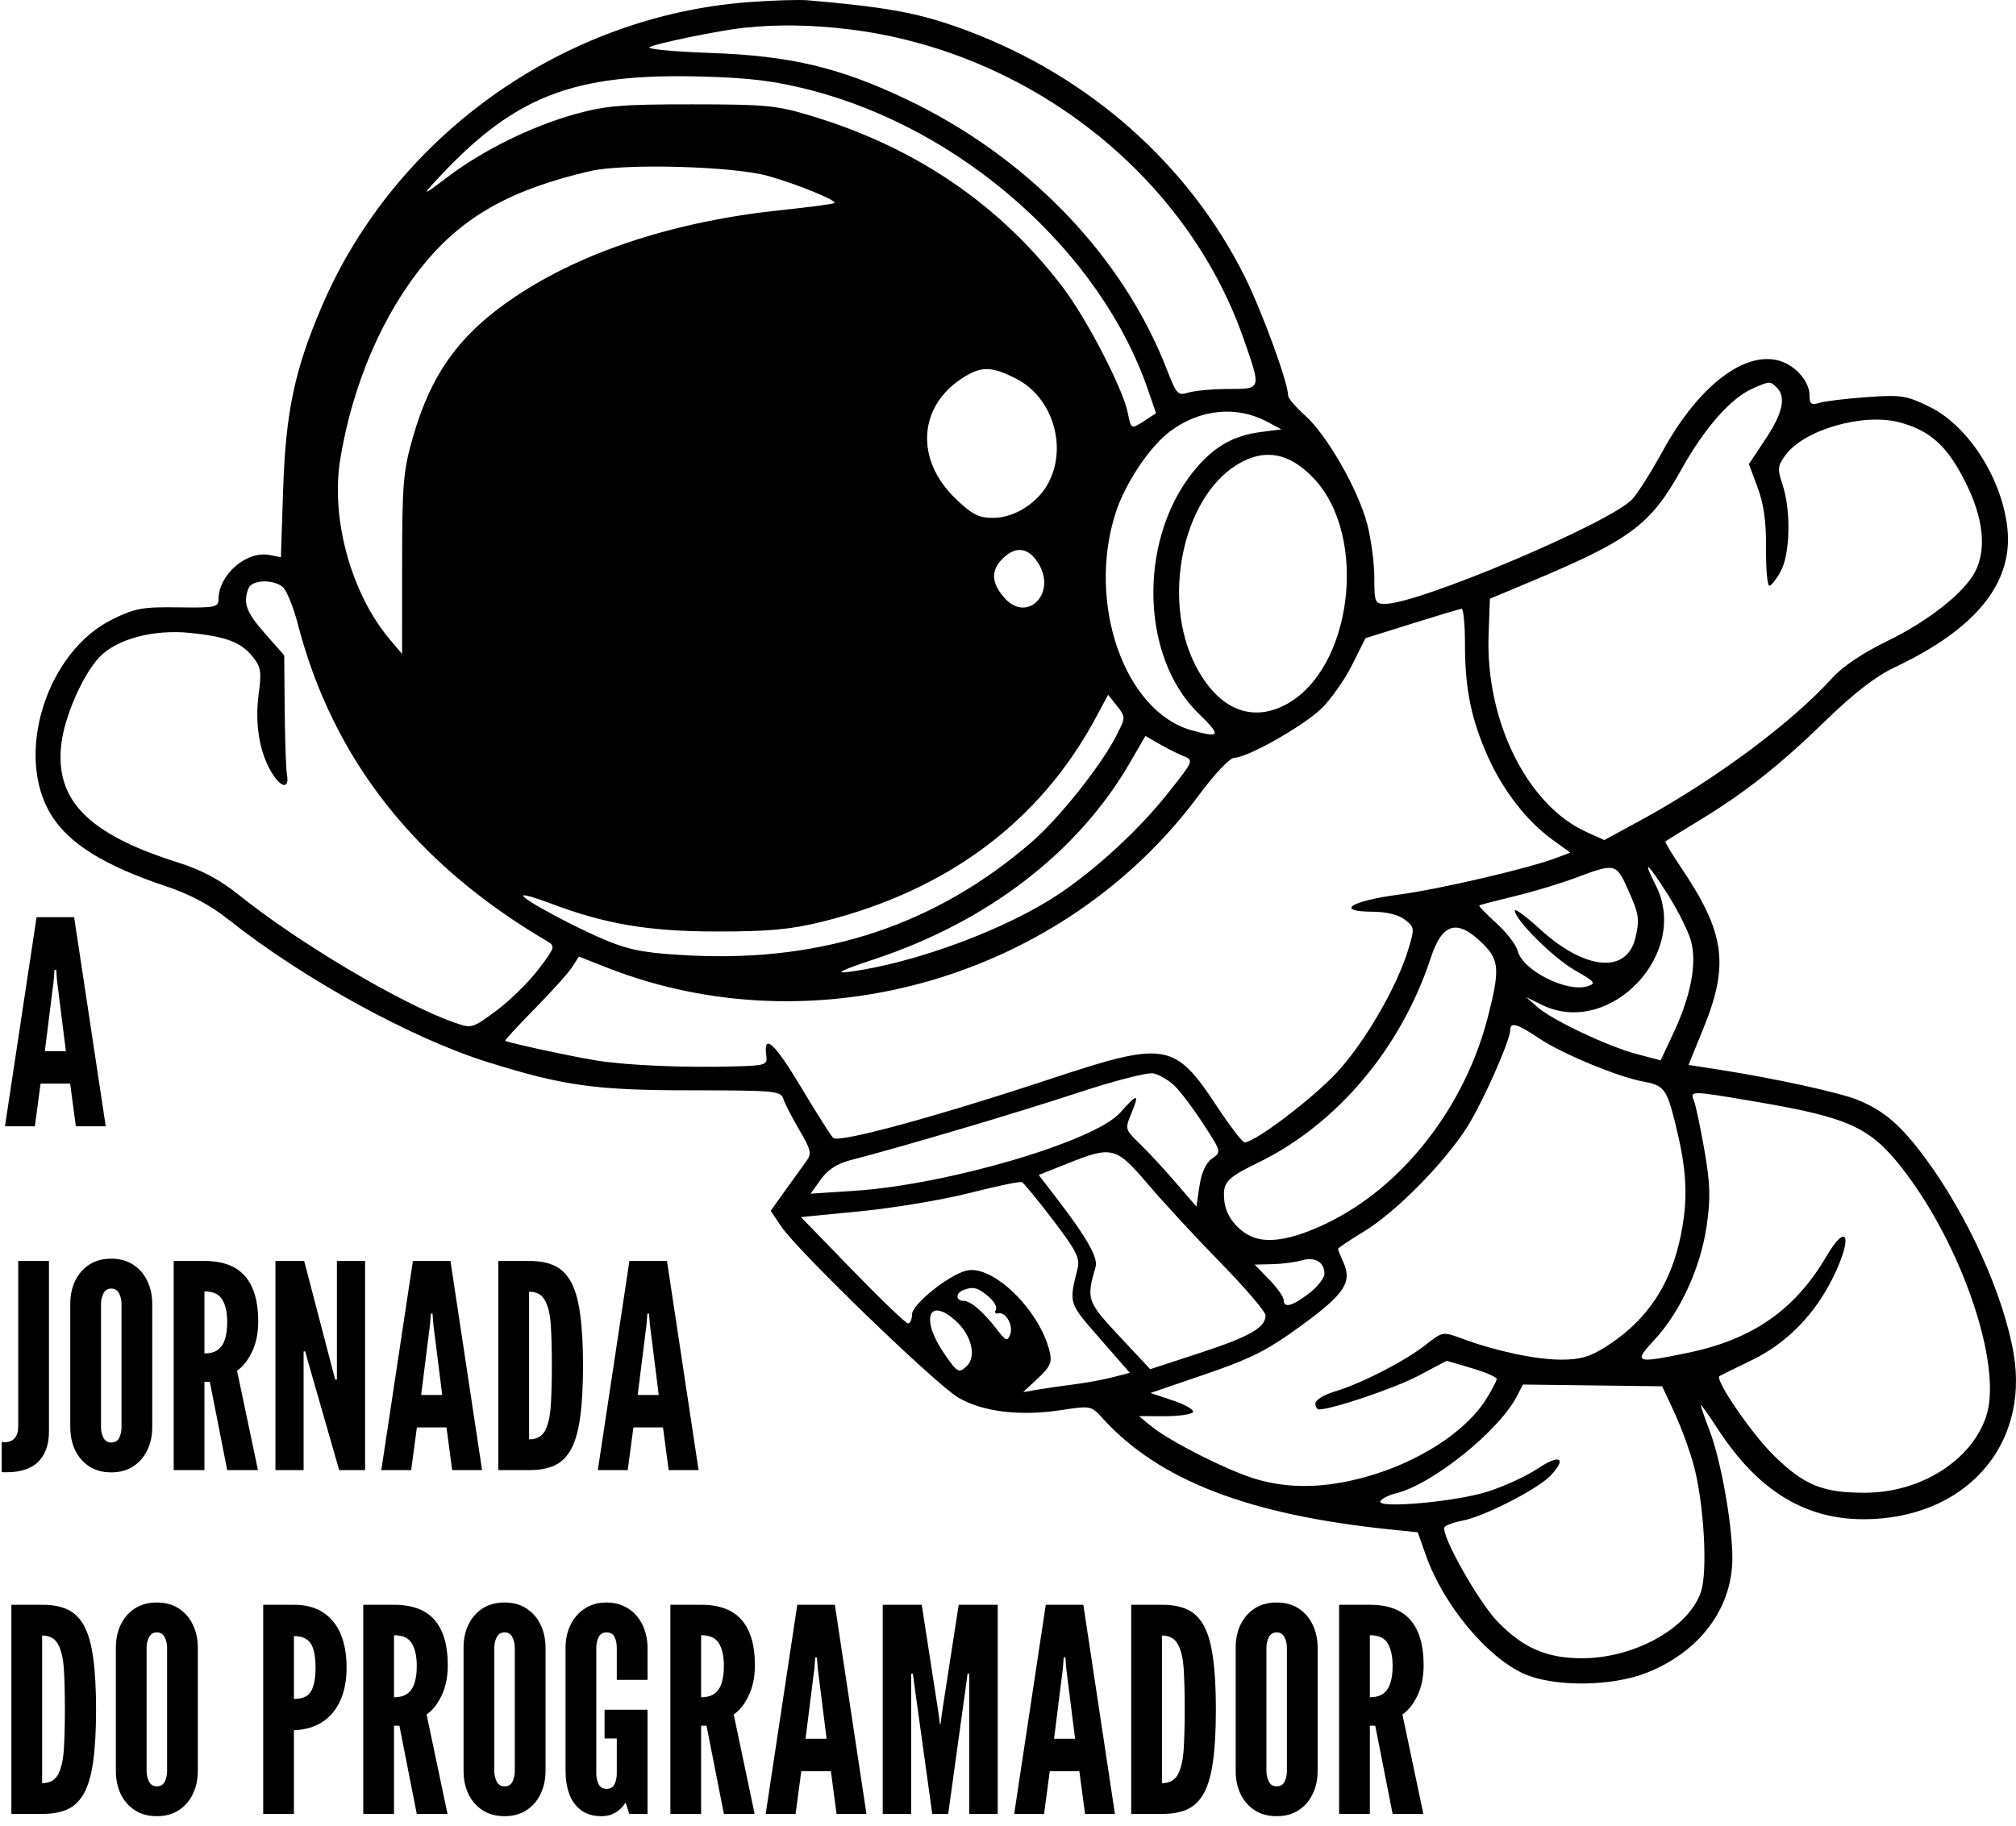 <svg width="170" height="154" viewBox="0 0 170 154" fill="none" xmlns="http://www.w3.org/2000/svg">
<path d="M0.42 95L3.084 77.36H6.252L8.916 95H6.396L5.916 91.4H3.42L2.94 95H0.42ZM3.78 88.664H5.556L4.812 82.736L4.74 81.8H4.596L4.524 82.736L3.78 88.664Z" fill="currentColor"/>
<path d="M0.144 124.168V121.624C0.256 121.64 0.34 121.648 0.396 121.648C0.756 121.648 1.036 121.536 1.236 121.312C1.436 121.08 1.536 120.752 1.536 120.328V106.36H4.128V120.736C4.128 121.496 3.988 122.132 3.708 122.644C3.436 123.156 3.036 123.54 2.508 123.796C1.98 124.052 1.34 124.18 0.588 124.18C0.516 124.18 0.444 124.18 0.372 124.18C0.3 124.18 0.224 124.176 0.144 124.168Z" fill="currentColor"/>
<path d="M9.382 124.192C8.662 124.192 8.042 124.024 7.522 123.688C7.01 123.352 6.614 122.896 6.334 122.32C6.062 121.744 5.926 121.096 5.926 120.376V109.984C5.926 109.256 6.062 108.608 6.334 108.04C6.614 107.464 7.01 107.008 7.522 106.672C8.042 106.336 8.662 106.168 9.382 106.168C10.102 106.168 10.718 106.336 11.23 106.672C11.75 107.008 12.146 107.464 12.418 108.04C12.698 108.616 12.838 109.264 12.838 109.984V120.376C12.838 121.096 12.698 121.744 12.418 122.32C12.146 122.896 11.75 123.352 11.23 123.688C10.718 124.024 10.102 124.192 9.382 124.192ZM9.382 121.672C9.702 121.672 9.926 121.54 10.054 121.276C10.182 121.004 10.246 120.704 10.246 120.376V109.984C10.246 109.656 10.178 109.36 10.042 109.096C9.906 108.824 9.686 108.688 9.382 108.688C9.086 108.688 8.866 108.824 8.722 109.096C8.586 109.36 8.518 109.656 8.518 109.984V120.376C8.518 120.704 8.586 121.004 8.722 121.276C8.858 121.54 9.078 121.672 9.382 121.672Z" fill="currentColor"/>
<path d="M14.648 124V106.36H17.239C18.791 106.36 19.936 106.792 20.672 107.656C21.407 108.512 21.776 109.776 21.776 111.448C21.776 112.44 21.599 113.3 21.247 114.028C20.904 114.748 20.483 115.276 19.988 115.612L21.752 124H19.16L17.695 116.56H17.239V124H14.648ZM17.239 114.16C17.72 114.16 18.099 114.056 18.38 113.848C18.66 113.632 18.86 113.328 18.98 112.936C19.099 112.544 19.16 112.08 19.16 111.544C19.16 110.704 19.02 110.06 18.739 109.612C18.468 109.156 17.968 108.928 17.239 108.928V114.16Z" fill="currentColor"/>
<path d="M23.226 124V106.36H25.65L28.05 115.552L28.266 116.368H28.41V106.36H30.786V124H28.602L25.962 114.808L25.746 113.992H25.602V124H23.226Z" fill="currentColor"/>
<path d="M32.154 124L34.818 106.36H37.986L40.65 124H38.13L37.65 120.4H35.154L34.674 124H32.154ZM35.514 117.664H37.29L36.546 111.736L36.474 110.8H36.33L36.258 111.736L35.514 117.664Z" fill="currentColor"/>
<path d="M42.023 124V106.36H44.663C45.495 106.36 46.199 106.496 46.775 106.768C47.35 107.04 47.815 107.504 48.166 108.16C48.519 108.816 48.77 109.716 48.922 110.86C49.083 112.004 49.163 113.448 49.163 115.192C49.163 116.944 49.083 118.392 48.922 119.536C48.77 120.672 48.519 121.568 48.166 122.224C47.815 122.872 47.35 123.332 46.775 123.604C46.199 123.868 45.495 124 44.663 124H42.023ZM44.614 121.408C45.255 121.408 45.706 121.156 45.971 120.652C46.234 120.148 46.395 119.428 46.45 118.492C46.507 117.556 46.535 116.444 46.535 115.156C46.535 113.852 46.507 112.74 46.45 111.82C46.395 110.892 46.23 110.184 45.959 109.696C45.694 109.2 45.246 108.952 44.614 108.952V121.408Z" fill="currentColor"/>
<path d="M50.412 124L53.076 106.36H56.244L58.908 124H56.388L55.908 120.4H53.412L52.932 124H50.412ZM53.772 117.664H55.548L54.804 111.736L54.732 110.8H54.588L54.516 111.736L53.772 117.664Z" fill="currentColor"/>
<path d="M0.96 153V135.36H3.6C4.432 135.36 5.136 135.496 5.712 135.768C6.288 136.04 6.752 136.504 7.104 137.16C7.456 137.816 7.708 138.716 7.86 139.86C8.02 141.004 8.1 142.448 8.1 144.192C8.1 145.944 8.02 147.392 7.86 148.536C7.708 149.672 7.456 150.568 7.104 151.224C6.752 151.872 6.288 152.332 5.712 152.604C5.136 152.868 4.432 153 3.6 153H0.96ZM3.552 150.408C4.192 150.408 4.644 150.156 4.908 149.652C5.172 149.148 5.332 148.428 5.388 147.492C5.444 146.556 5.472 145.444 5.472 144.156C5.472 142.852 5.444 141.74 5.388 140.82C5.332 139.892 5.168 139.184 4.896 138.696C4.632 138.2 4.184 137.952 3.552 137.952V150.408Z" fill="currentColor"/>
<path d="M13.226 153.192C12.506 153.192 11.886 153.024 11.366 152.688C10.854 152.352 10.458 151.896 10.178 151.32C9.906 150.744 9.77 150.096 9.77 149.376V138.984C9.77 138.256 9.906 137.608 10.178 137.04C10.458 136.464 10.854 136.008 11.366 135.672C11.886 135.336 12.506 135.168 13.226 135.168C13.946 135.168 14.562 135.336 15.074 135.672C15.594 136.008 15.99 136.464 16.262 137.04C16.542 137.616 16.682 138.264 16.682 138.984V149.376C16.682 150.096 16.542 150.744 16.262 151.32C15.99 151.896 15.594 152.352 15.074 152.688C14.562 153.024 13.946 153.192 13.226 153.192ZM13.226 150.672C13.546 150.672 13.77 150.54 13.898 150.276C14.026 150.004 14.09 149.704 14.09 149.376V138.984C14.09 138.656 14.022 138.36 13.886 138.096C13.75 137.824 13.53 137.688 13.226 137.688C12.93 137.688 12.71 137.824 12.566 138.096C12.43 138.36 12.362 138.656 12.362 138.984V149.376C12.362 149.704 12.43 150.004 12.566 150.276C12.702 150.54 12.922 150.672 13.226 150.672Z" fill="currentColor"/>
<path d="M22.194 153V135.36H24.786C25.77 135.36 26.59 135.576 27.246 136.008C27.91 136.44 28.406 137.052 28.734 137.844C29.062 138.636 29.226 139.568 29.226 140.64C29.226 141.712 29.054 142.636 28.71 143.412C28.366 144.188 27.862 144.796 27.198 145.236C26.542 145.668 25.738 145.904 24.786 145.944V153H22.194ZM24.786 143.304C25.242 143.304 25.602 143.216 25.866 143.04C26.13 142.856 26.318 142.568 26.43 142.176C26.55 141.784 26.61 141.28 26.61 140.664C26.61 140.04 26.55 139.532 26.43 139.14C26.318 138.748 26.126 138.46 25.854 138.276C25.59 138.092 25.234 138 24.786 138V143.304Z" fill="currentColor"/>
<path d="M30.632 153V135.36H33.224C34.776 135.36 35.92 135.792 36.656 136.656C37.392 137.512 37.76 138.776 37.76 140.448C37.76 141.44 37.584 142.3 37.232 143.028C36.888 143.748 36.468 144.276 35.972 144.612L37.736 153H35.144L33.68 145.56H33.224V153H30.632ZM33.224 143.16C33.704 143.16 34.084 143.056 34.364 142.848C34.644 142.632 34.844 142.328 34.964 141.936C35.084 141.544 35.144 141.08 35.144 140.544C35.144 139.704 35.004 139.06 34.724 138.612C34.452 138.156 33.952 137.928 33.224 137.928V143.16Z" fill="currentColor"/>
<path d="M42.546 153.192C41.826 153.192 41.206 153.024 40.686 152.688C40.174 152.352 39.778 151.896 39.498 151.32C39.226 150.744 39.09 150.096 39.09 149.376V138.984C39.09 138.256 39.226 137.608 39.498 137.04C39.778 136.464 40.174 136.008 40.686 135.672C41.206 135.336 41.826 135.168 42.546 135.168C43.266 135.168 43.882 135.336 44.394 135.672C44.914 136.008 45.31 136.464 45.582 137.04C45.862 137.616 46.002 138.264 46.002 138.984V149.376C46.002 150.096 45.862 150.744 45.582 151.32C45.31 151.896 44.914 152.352 44.394 152.688C43.882 153.024 43.266 153.192 42.546 153.192ZM42.546 150.672C42.866 150.672 43.09 150.54 43.218 150.276C43.346 150.004 43.41 149.704 43.41 149.376V138.984C43.41 138.656 43.342 138.36 43.206 138.096C43.07 137.824 42.85 137.688 42.546 137.688C42.25 137.688 42.03 137.824 41.886 138.096C41.75 138.36 41.682 138.656 41.682 138.984V149.376C41.682 149.704 41.75 150.004 41.886 150.276C42.022 150.54 42.242 150.672 42.546 150.672Z" fill="currentColor"/>
<path d="M50.739 153.192C50.028 153.192 49.447 153.024 48.999 152.688C48.551 152.352 48.219 151.896 48.004 151.32C47.795 150.744 47.691 150.096 47.691 149.376V138.984C47.691 138.272 47.831 137.628 48.111 137.052C48.392 136.476 48.791 136.02 49.312 135.684C49.831 135.34 50.444 135.168 51.148 135.168C51.684 135.168 52.163 135.268 52.587 135.468C53.02 135.66 53.383 135.932 53.679 136.284C53.983 136.636 54.212 137.044 54.364 137.508C54.523 137.964 54.603 138.456 54.603 138.984V141.696H52.011V138.984C52.011 138.632 51.947 138.328 51.819 138.072C51.691 137.816 51.468 137.688 51.148 137.688C50.836 137.688 50.611 137.824 50.475 138.096C50.347 138.36 50.283 138.656 50.283 138.984V149.592C50.283 149.936 50.352 150.24 50.487 150.504C50.623 150.76 50.843 150.888 51.148 150.888C51.468 150.888 51.691 150.76 51.819 150.504C51.947 150.24 52.011 149.936 52.011 149.592V146.64H50.98V144.216H54.603V153H53.068L52.755 152.04C52.532 152.4 52.243 152.684 51.892 152.892C51.547 153.092 51.163 153.192 50.739 153.192Z" fill="currentColor"/>
<path d="M56.53 153V135.36H59.122C60.674 135.36 61.818 135.792 62.554 136.656C63.29 137.512 63.658 138.776 63.658 140.448C63.658 141.44 63.482 142.3 63.13 143.028C62.786 143.748 62.366 144.276 61.87 144.612L63.634 153H61.042L59.578 145.56H59.122V153H56.53ZM59.122 143.16C59.602 143.16 59.982 143.056 60.262 142.848C60.542 142.632 60.742 142.328 60.862 141.936C60.982 141.544 61.042 141.08 61.042 140.544C61.042 139.704 60.902 139.06 60.622 138.612C60.35 138.156 59.85 137.928 59.122 137.928V143.16Z" fill="currentColor"/>
<path d="M64.568 153L67.232 135.36H70.4L73.064 153H70.544L70.064 149.4H67.568L67.088 153H64.568ZM67.928 146.664H69.704L68.96 140.736L68.888 139.8H68.744L68.672 140.736L67.928 146.664Z" fill="currentColor"/>
<path d="M74.436 153V135.36H77.725L79.141 144.504L79.26 145.44H79.308L79.428 144.504L80.844 135.36H84.132V153H81.733V141.168H81.588L81.493 141.912L79.957 153H78.612L77.076 141.912L76.981 141.168H76.837V153H74.436Z" fill="currentColor"/>
<path d="M85.522 153L88.186 135.36H91.353L94.017 153H91.498L91.017 149.4H88.522L88.041 153H85.522ZM88.882 146.664H90.657L89.913 140.736L89.841 139.8H89.698L89.626 140.736L88.882 146.664Z" fill="currentColor"/>
<path d="M95.39 153V135.36H98.03C98.862 135.36 99.566 135.496 100.142 135.768C100.718 136.04 101.182 136.504 101.534 137.16C101.886 137.816 102.138 138.716 102.29 139.86C102.45 141.004 102.53 142.448 102.53 144.192C102.53 145.944 102.45 147.392 102.29 148.536C102.138 149.672 101.886 150.568 101.534 151.224C101.182 151.872 100.718 152.332 100.142 152.604C99.566 152.868 98.862 153 98.03 153H95.39ZM97.982 150.408C98.622 150.408 99.074 150.156 99.338 149.652C99.602 149.148 99.762 148.428 99.818 147.492C99.874 146.556 99.902 145.444 99.902 144.156C99.902 142.852 99.874 141.74 99.818 140.82C99.762 139.892 99.598 139.184 99.326 138.696C99.062 138.2 98.614 137.952 97.982 137.952V150.408Z" fill="currentColor"/>
<path d="M107.655 153.192C106.935 153.192 106.315 153.024 105.795 152.688C105.283 152.352 104.887 151.896 104.607 151.32C104.335 150.744 104.199 150.096 104.199 149.376V138.984C104.199 138.256 104.335 137.608 104.607 137.04C104.887 136.464 105.283 136.008 105.795 135.672C106.315 135.336 106.935 135.168 107.655 135.168C108.375 135.168 108.991 135.336 109.503 135.672C110.023 136.008 110.419 136.464 110.691 137.04C110.971 137.616 111.111 138.264 111.111 138.984V149.376C111.111 150.096 110.971 150.744 110.691 151.32C110.419 151.896 110.023 152.352 109.503 152.688C108.991 153.024 108.375 153.192 107.655 153.192ZM107.655 150.672C107.975 150.672 108.199 150.54 108.327 150.276C108.455 150.004 108.519 149.704 108.519 149.376V138.984C108.519 138.656 108.451 138.36 108.315 138.096C108.179 137.824 107.959 137.688 107.655 137.688C107.359 137.688 107.139 137.824 106.995 138.096C106.859 138.36 106.791 138.656 106.791 138.984V149.376C106.791 149.704 106.859 150.004 106.995 150.276C107.131 150.54 107.351 150.672 107.655 150.672Z" fill="currentColor"/>
<path d="M112.921 153V135.36H115.513C117.065 135.36 118.209 135.792 118.945 136.656C119.681 137.512 120.049 138.776 120.049 140.448C120.049 141.44 119.873 142.3 119.521 143.028C119.177 143.748 118.757 144.276 118.261 144.612L120.025 153H117.433L115.969 145.56H115.513V153H112.921ZM115.513 143.16C115.993 143.16 116.373 143.056 116.653 142.848C116.933 142.632 117.133 142.328 117.253 141.936C117.373 141.544 117.433 141.08 117.433 140.544C117.433 139.704 117.293 139.06 117.013 138.612C116.741 138.156 116.241 137.928 115.513 137.928V143.16Z" fill="currentColor"/>
<path fill-rule="evenodd" clip-rule="evenodd" d="M63.139 0.179C47.515 1.344 33.36 11.408 27.181 25.742C24.859 31.13 24.095 34.715 23.878 41.236L23.687 46.996L22.718 46.811C20.773 46.44 18.425 48.487 18.425 50.554C18.425 51.218 18.133 51.277 15.039 51.229C12.062 51.183 11.393 51.302 9.513 52.222C3.916 54.956 1.182 63.673 4.326 68.755C5.815 71.161 8.818 73.026 13.974 74.745C16.037 75.433 17.711 76.328 19.325 77.607C25.616 82.59 34.724 87.592 41.167 89.601C47.562 91.595 50.216 91.962 58.276 91.967C65.362 91.971 65.843 92.017 66.059 92.698C66.187 93.097 66.794 94.277 67.409 95.319C68.363 96.935 68.456 97.315 68.034 97.888C67.762 98.259 66.966 99.365 66.264 100.347L64.988 102.132L65.881 103.456C67.285 105.534 78.916 116.778 80.808 117.885C82.87 119.092 86.024 119.472 89.517 118.936C91.959 118.56 92.018 118.572 92.957 119.609C97.702 124.849 105.264 127.776 117.244 129.009L119.552 129.246L120.252 131.222C121.706 135.327 125.333 139.723 128.446 141.154C130.95 142.304 135.869 142.278 138.853 141.097C143.333 139.325 146.073 135.662 146.081 131.435C146.086 128.607 145.124 123.198 144.172 120.695C143.752 119.593 143.409 118.608 143.409 118.505C143.409 118.402 144.095 119.365 144.933 120.647C148.251 125.718 152.199 128.145 157.131 128.145C165.623 128.145 171.159 122.018 169.793 114.132C168.943 109.222 165.952 102.591 162.415 97.774C160.341 94.951 158.911 93.707 156.682 92.788C155.173 92.167 149.715 90.969 145.096 90.247L142.387 89.824L143.656 86.699C145.837 81.329 145.455 78.655 141.719 73.118C140.956 71.986 140.379 71.019 140.437 70.968C140.495 70.918 141.746 70.145 143.218 69.251C147.134 66.873 150.042 64.577 153.967 60.766C156.373 58.43 158.184 57.035 159.806 56.269C166.554 53.082 169.699 49.249 169.288 44.716C168.905 40.5 166.02 35.931 162.722 34.32C160.745 33.354 160.328 33.289 157.439 33.495C155.714 33.618 153.915 33.834 153.442 33.974C152.707 34.192 152.582 34.087 152.582 33.246C152.582 32.664 152.154 31.866 151.535 31.292C148.615 28.588 143.786 31.485 140.171 38.11C139.241 39.812 138.099 41.615 137.633 42.114C135.78 44.101 119.641 50.936 116.803 50.936C115.945 50.936 115.89 50.801 115.89 48.726C115.89 47.51 115.624 45.492 115.3 44.24C114.547 41.336 111.926 36.736 110.068 35.06C109.276 34.345 108.628 33.597 108.628 33.397C108.628 32.294 106.414 26.228 104.927 23.261C100.221 13.864 91.87 6.464 81.621 2.611C77.667 1.125 75.053 0.624 68.113 0.024C67.377 -0.04 65.139 0.03 63.139 0.179ZM71.563 2.468C86.73 4.308 100.045 14.742 104.862 28.561C106.37 32.888 106.396 32.803 103.563 32.81C102.25 32.814 100.745 32.95 100.219 33.113C99.328 33.388 99.206 33.259 98.409 31.198C94.689 21.573 86.591 13.179 76.35 8.334C70.721 5.671 66.61 4.703 59.935 4.468C56.803 4.358 54.481 4.136 54.775 3.975C55.369 3.65 60.678 2.563 62.762 2.34C65.524 2.045 68.424 2.087 71.563 2.468ZM68.295 7.584C81.149 10.889 92.785 21.209 96.8 32.866L97.485 34.854L96.572 35.451C95.371 36.237 95.385 36.243 95.098 34.808C94.692 32.777 91.634 26.877 89.608 24.215C84.355 17.315 77.318 12.496 68.604 9.833C65.495 8.883 64.737 8.806 58.367 8.801C52.48 8.796 51.059 8.914 48.525 9.618C44.821 10.648 40.708 12.676 37.727 14.942C35.752 16.444 35.593 16.512 36.581 15.43C43.278 8.093 48.212 6.147 59.322 6.459C63.26 6.569 65.386 6.836 68.295 7.584ZM64.759 14.839C67.219 15.53 70.593 16.907 70.365 17.125C70.283 17.204 68.248 17.474 65.843 17.727C56.959 18.658 49.16 21.198 43.46 25.016C38.782 28.149 36.359 31.482 34.808 36.914C34.003 39.733 33.91 40.836 33.908 47.608L33.905 55.159L32.85 53.907C29.6 50.045 27.868 43.709 28.695 38.708C29.742 32.379 32.286 26.475 35.8 22.22C39.107 18.215 43.126 15.974 49.767 14.43C52.62 13.766 61.839 14.018 64.759 14.839ZM85.693 31.945C88.703 33.476 90.007 37.557 88.465 40.622C87.575 42.392 85.579 43.683 83.734 43.683C82.529 43.683 81.968 43.394 80.579 42.061C77.115 38.733 77.434 34.181 81.299 31.797C82.795 30.874 83.643 30.903 85.693 31.945ZM149.83 32.69C150.629 33.488 150.332 34.85 148.883 37.03L147.477 39.144L148.214 41.127C148.736 42.53 148.943 44.032 148.923 46.26C148.907 47.992 149.032 49.409 149.2 49.409C149.367 49.409 149.803 48.851 150.169 48.169C150.962 46.687 151.033 43.04 150.311 40.874C149.872 39.557 149.898 39.294 150.557 38.393C152.128 36.244 157.121 34.808 160.181 35.625C162.774 36.318 164.211 37.624 165.741 40.679C167.259 43.708 167.537 46.324 166.546 48.239C165.634 50.001 162.558 52.422 159.125 54.082C157.145 55.039 155.394 56.209 154.56 57.131C151.09 60.967 144.616 65.779 138.297 69.219L135.286 70.858L133.799 70.189C128.801 67.937 125.262 60.823 125.526 53.554L125.636 50.503L129.076 49.061C137.505 45.527 139.179 44.279 141.795 39.579C143.733 36.097 145.96 33.571 147.805 32.764C149.24 32.135 149.274 32.134 149.83 32.69ZM106.852 35.57L108.054 36.215L106.334 36.438C104.103 36.727 102.544 37.577 100.983 39.352C95.983 45.04 96.024 55.273 101.067 60.178C103.015 62.073 102.932 62.278 100.495 61.601C94.841 60.033 91.633 50.908 94.063 43.301C94.873 40.766 96.963 37.641 98.712 36.349C101.217 34.5 104.306 34.204 106.852 35.57ZM110.785 40.352C115.445 45.278 114.015 56.548 108.36 59.466C105.43 60.978 102.665 59.749 100.799 56.106C97.956 50.555 99.713 42.047 104.288 39.211C106.591 37.784 108.707 38.155 110.785 40.352ZM87.577 47.544C89.128 50.091 86.573 52.605 84.674 50.4C83.582 49.133 83.544 48.122 84.548 47.119C85.656 46.012 86.736 46.164 87.577 47.544ZM23.836 49.505C24.16 49.767 24.736 51.184 25.118 52.654C28.067 64.019 35.031 72.868 46.171 79.41C46.836 79.801 46.785 79.956 45.39 81.782C44.569 82.858 42.975 84.42 41.846 85.255C39.813 86.759 39.782 86.768 38.285 86.24C33.855 84.679 25.202 79.551 20.145 75.489C18.529 74.192 17.006 73.38 14.986 72.742C7.418 70.35 4.608 67.485 5.172 62.737C5.449 60.401 7.008 56.864 8.403 55.407C9.848 53.899 12.962 53.07 16.011 53.382C19.083 53.697 20.327 54.17 21.317 55.402C21.998 56.25 22.066 56.673 21.818 58.498C21.479 60.992 21.855 63.364 22.86 65.081C23.675 66.471 24.428 66.612 24.198 65.331C24.115 64.867 24.029 62.416 24.007 59.884L23.968 55.28L22.343 53.436C20.759 51.638 20.476 50.865 20.951 49.631C21.229 48.907 23.004 48.829 23.836 49.505ZM123.534 54.353C123.534 58.118 124.07 60.722 125.495 63.88C126.781 66.729 128.758 69.268 130.9 70.817L132.417 71.915L131.32 72.334C128.942 73.242 121.439 74.995 117.931 75.462C113.862 76.004 112.532 76.887 115.762 76.902C116.918 76.907 117.929 77.157 118.463 77.57C119.285 78.205 119.296 78.297 118.766 80.048C117.808 83.218 115.139 87.838 112.782 90.407C110.745 92.627 105.805 96.375 104.945 96.353C104.763 96.348 103.714 94.98 102.614 93.312C99.059 87.921 98.292 87.792 88.706 90.964C78.93 94.199 70.71 96.436 70.258 95.984C70.056 95.782 68.834 93.853 67.543 91.695C65.313 87.972 64.365 87.103 64.615 89.013C64.722 89.83 64.591 89.876 61.93 89.95C57.673 90.068 52.89 89.865 50.34 89.457C48.217 89.119 42.818 87.951 42.602 87.784C42.55 87.744 43.676 86.522 45.105 85.07C46.534 83.617 47.953 82.036 48.257 81.556L48.811 80.684L51.175 81.613C68.776 88.534 89.681 82.461 101.056 67.121C102.426 65.275 103.711 63.915 104.088 63.915C105.176 63.915 109.869 61.265 111.416 59.777C112.214 59.01 113.38 57.357 114.006 56.105L115.146 53.828L119.053 52.605C121.202 51.932 123.089 51.367 123.247 51.349C123.405 51.332 123.534 52.684 123.534 54.353ZM94.105 62.11C92.794 64.651 89.271 69.064 86.957 71.06C78.932 77.984 69.541 81.121 58.401 80.601C54.696 80.428 53.302 80.194 51.364 79.42C48.731 78.369 43.887 75.768 44.123 75.532C44.204 75.451 45.191 75.734 46.316 76.161C51.03 77.95 54.67 78.569 60.469 78.569C64.891 78.569 66.691 78.4 69.377 77.733C79.862 75.129 87.687 69.296 92.374 60.59L93.444 58.601L94.19 59.548C94.933 60.491 94.932 60.504 94.105 62.11ZM99.785 63.768C100.681 64.133 100.668 64.162 98.421 66.986C96.054 69.961 92.532 73.221 89.394 75.341C84.922 78.362 77.169 81.247 71.553 81.979C70.321 82.139 70.96 81.828 73.803 80.883C83.311 77.722 90.917 71.863 95.274 64.345L96.588 62.076L97.735 62.738C98.365 63.102 99.288 63.565 99.785 63.768ZM137.217 74.889C138.216 77.102 138.282 77.509 137.906 79.101C137.181 82.167 133.671 81.85 129.862 78.374C128.694 77.308 127.738 76.6 127.738 76.801C127.738 77.573 130.984 80.803 132.801 81.839C134.504 82.81 134.615 82.951 133.868 83.187C132.128 83.739 128.394 81.851 127.982 80.213C127.854 79.701 127.043 78.645 126.18 77.867C125.318 77.089 124.671 76.414 124.742 76.368C124.813 76.321 126.162 75.971 127.738 75.59C129.315 75.208 131.637 74.507 132.898 74.03C136.15 72.802 136.287 72.829 137.217 74.889ZM140.663 75.49C141.503 76.818 142.369 78.556 142.59 79.353C143.109 81.23 142.594 83.974 141.14 87.077L140.034 89.438L138.053 88.917C135.59 88.268 130.924 86.063 129.649 84.946L128.694 84.108L130.032 84.761C135.752 87.555 142.549 80.402 139.621 74.67C138.433 72.344 138.912 72.721 140.663 75.49ZM125.083 79.645C126.425 80.985 126.479 81.828 125.471 85.762C123.521 93.375 118.288 100.091 111.908 103.166C108.813 104.658 106.623 104.973 105.195 104.13C104.107 103.488 103.362 102.416 103.247 101.324C103.078 99.731 103.377 99.389 106.105 98.061C112.74 94.83 118.15 88.41 120.644 80.808C121.63 77.802 122.904 77.468 125.083 79.645ZM129.765 87.571C131.676 88.859 136.403 90.827 138.522 91.217C140.308 91.546 140.534 91.832 141.241 94.644C142.163 98.317 142.335 100.578 141.899 103.305C141.149 107.991 139.088 111.259 135.403 113.603C134.076 114.448 133.252 114.684 131.637 114.684C129.516 114.684 126.113 113.959 123.264 112.9C121.667 112.307 121.648 112.31 120.206 113.444C118.463 114.817 114.78 116.706 112.545 117.374C111.652 117.64 110.921 118.089 110.921 118.371C110.921 118.653 111.054 118.883 111.215 118.883C112.327 118.883 117.64 117.085 119.609 116.042L121.991 114.78L124.099 115.4C125.259 115.741 126.208 116.152 126.209 116.314C126.209 116.476 125.793 117.266 125.285 118.071C123.563 120.795 119.556 123.367 115.133 124.585C111.704 125.53 108.732 125.587 105.926 124.763C103.584 124.075 98.645 121.583 97.08 120.3L96.043 119.449L98.227 119.453C99.427 119.454 100.496 119.299 100.601 119.107C100.706 118.915 99.943 118.474 98.904 118.127L97.016 117.496L101.658 115.907C105.529 114.581 106.874 113.898 109.759 111.791C113.406 109.128 114.046 108.148 113.263 106.431C113.026 105.912 112.832 105.422 112.832 105.342C112.832 105.262 113.825 104.594 115.038 103.858C117.68 102.255 121.74 98.151 123.68 95.122C125.001 93.059 127.356 87.76 127.356 86.85C127.356 86.18 127.977 86.366 129.765 87.571ZM98.973 91.515C99.444 91.94 100.545 93.385 101.419 94.726C102.999 97.147 103.004 97.167 102.21 97.723C101.693 98.084 101.318 98.898 101.149 100.027L100.887 101.773L99.132 99.735C98.166 98.614 96.807 97.146 96.111 96.472C94.863 95.264 94.853 95.227 95.41 93.895C96.117 92.207 95.915 92.196 94.468 93.843C92.335 96.268 79.914 99.926 72.061 100.442L68.355 100.685L69.209 99.487C69.781 98.683 70.591 98.152 71.668 97.872C76.311 96.664 85.792 93.855 90.785 92.207C93.974 91.155 96.812 90.426 97.282 90.54C97.741 90.65 98.502 91.089 98.973 91.515ZM147.996 92.914C155.864 94.251 157.666 95.062 160.347 98.474C165.407 104.913 168.901 115.181 167.488 119.457C166.263 123.165 162.009 125.875 157.36 125.909C153.73 125.935 152.143 125.293 149.566 122.756C147.691 120.91 144.577 116.359 144.993 116.071C145.067 116.019 146.279 115.423 147.684 114.746C150.653 113.316 153.03 110.895 154.593 107.707C156.259 104.307 155.785 102.953 153.995 106C151.354 110.494 147.777 112.98 142.333 114.106C137.841 115.035 137.694 114.973 139.571 112.94C141.723 110.608 143.413 106.889 143.921 103.365C144.256 101.044 144.218 99.838 143.722 97C143.386 95.074 142.987 93.198 142.837 92.831C142.491 91.988 142.558 91.99 147.996 92.914ZM96.805 99.892C98.1 101.415 100.86 104.398 102.938 106.523C105.016 108.648 106.717 110.64 106.717 110.949C106.717 111.979 105.376 112.746 101.164 114.124L96.991 115.489L94.384 112.701C91.659 109.785 91.59 109.585 92.386 106.859C92.615 106.072 91.622 104.342 88.957 100.884L87.588 99.107L89.986 98.152C93.797 96.633 94.097 96.71 96.805 99.892ZM88.792 102.902C90.742 105.461 91.083 106.129 90.871 106.983C90.127 109.983 90.087 109.856 92.741 112.896L95.272 115.794L93.828 116.169C93.033 116.375 91.524 116.652 90.473 116.784C89.421 116.916 88.046 117.115 87.415 117.226L86.268 117.429L87.521 116.259C88.558 115.292 88.73 114.908 88.519 114.028C87.666 110.469 83.662 106.591 81.453 107.185C79.916 107.598 76.904 110.038 76.904 110.871C76.904 111.288 76.755 111.63 76.573 111.63C76.391 111.63 74.284 109.612 71.892 107.145L67.541 102.66L72.62 102.161C75.413 101.887 79.541 101.193 81.793 100.619C84.044 100.045 86.015 99.635 86.173 99.708C86.33 99.782 87.509 101.219 88.792 102.902ZM111.685 107.433C111.685 107.802 111.095 108.554 110.373 109.104C108.951 110.188 108.245 110.367 108.245 109.645C108.245 109.392 107.696 108.619 107.024 107.927L105.802 106.668L107.311 106.63C108.14 106.609 109.249 106.465 109.774 106.309C110.874 105.983 111.685 106.461 111.685 107.433ZM83.335 109.342C83.824 109.749 84.113 110.263 83.976 110.484C83.839 110.705 83.928 110.839 84.173 110.781C84.823 110.628 85.477 111.798 85.177 112.578C84.952 113.163 84.814 113.109 84.079 112.152C82.91 110.631 81.848 109.722 81.241 109.722C80.593 109.722 80.566 109.086 81.204 108.829C82.041 108.492 82.425 108.584 83.335 109.342ZM80.52 111.344C81.926 112.571 82.391 114.443 81.493 115.255C80.839 115.846 80.731 115.783 79.616 114.165C77.64 111.296 78.258 109.369 80.52 111.344ZM141.196 119.148C141.765 120.367 142.506 122.395 142.841 123.655C143.689 126.842 144.01 132.524 143.44 134.25C142.427 137.315 137.817 139.885 133.361 139.87C130.403 139.86 128.462 139.014 126.289 136.787C124.673 135.132 121.452 129.393 121.812 128.812C121.913 128.647 122.588 128.402 123.312 128.266C125.133 127.926 129.689 125.596 130.758 124.459C132.159 122.969 131.53 122.622 129.681 123.865C128.752 124.489 126.86 125.363 125.476 125.808C122.749 126.683 115.991 127.281 116.406 126.609C116.539 126.396 117.122 126.105 117.702 125.964C120.773 125.218 126.395 120.703 127.917 117.762L128.423 116.784L134.292 116.857L140.16 116.931L141.196 119.148Z" fill="currentColor"/>
</svg>
